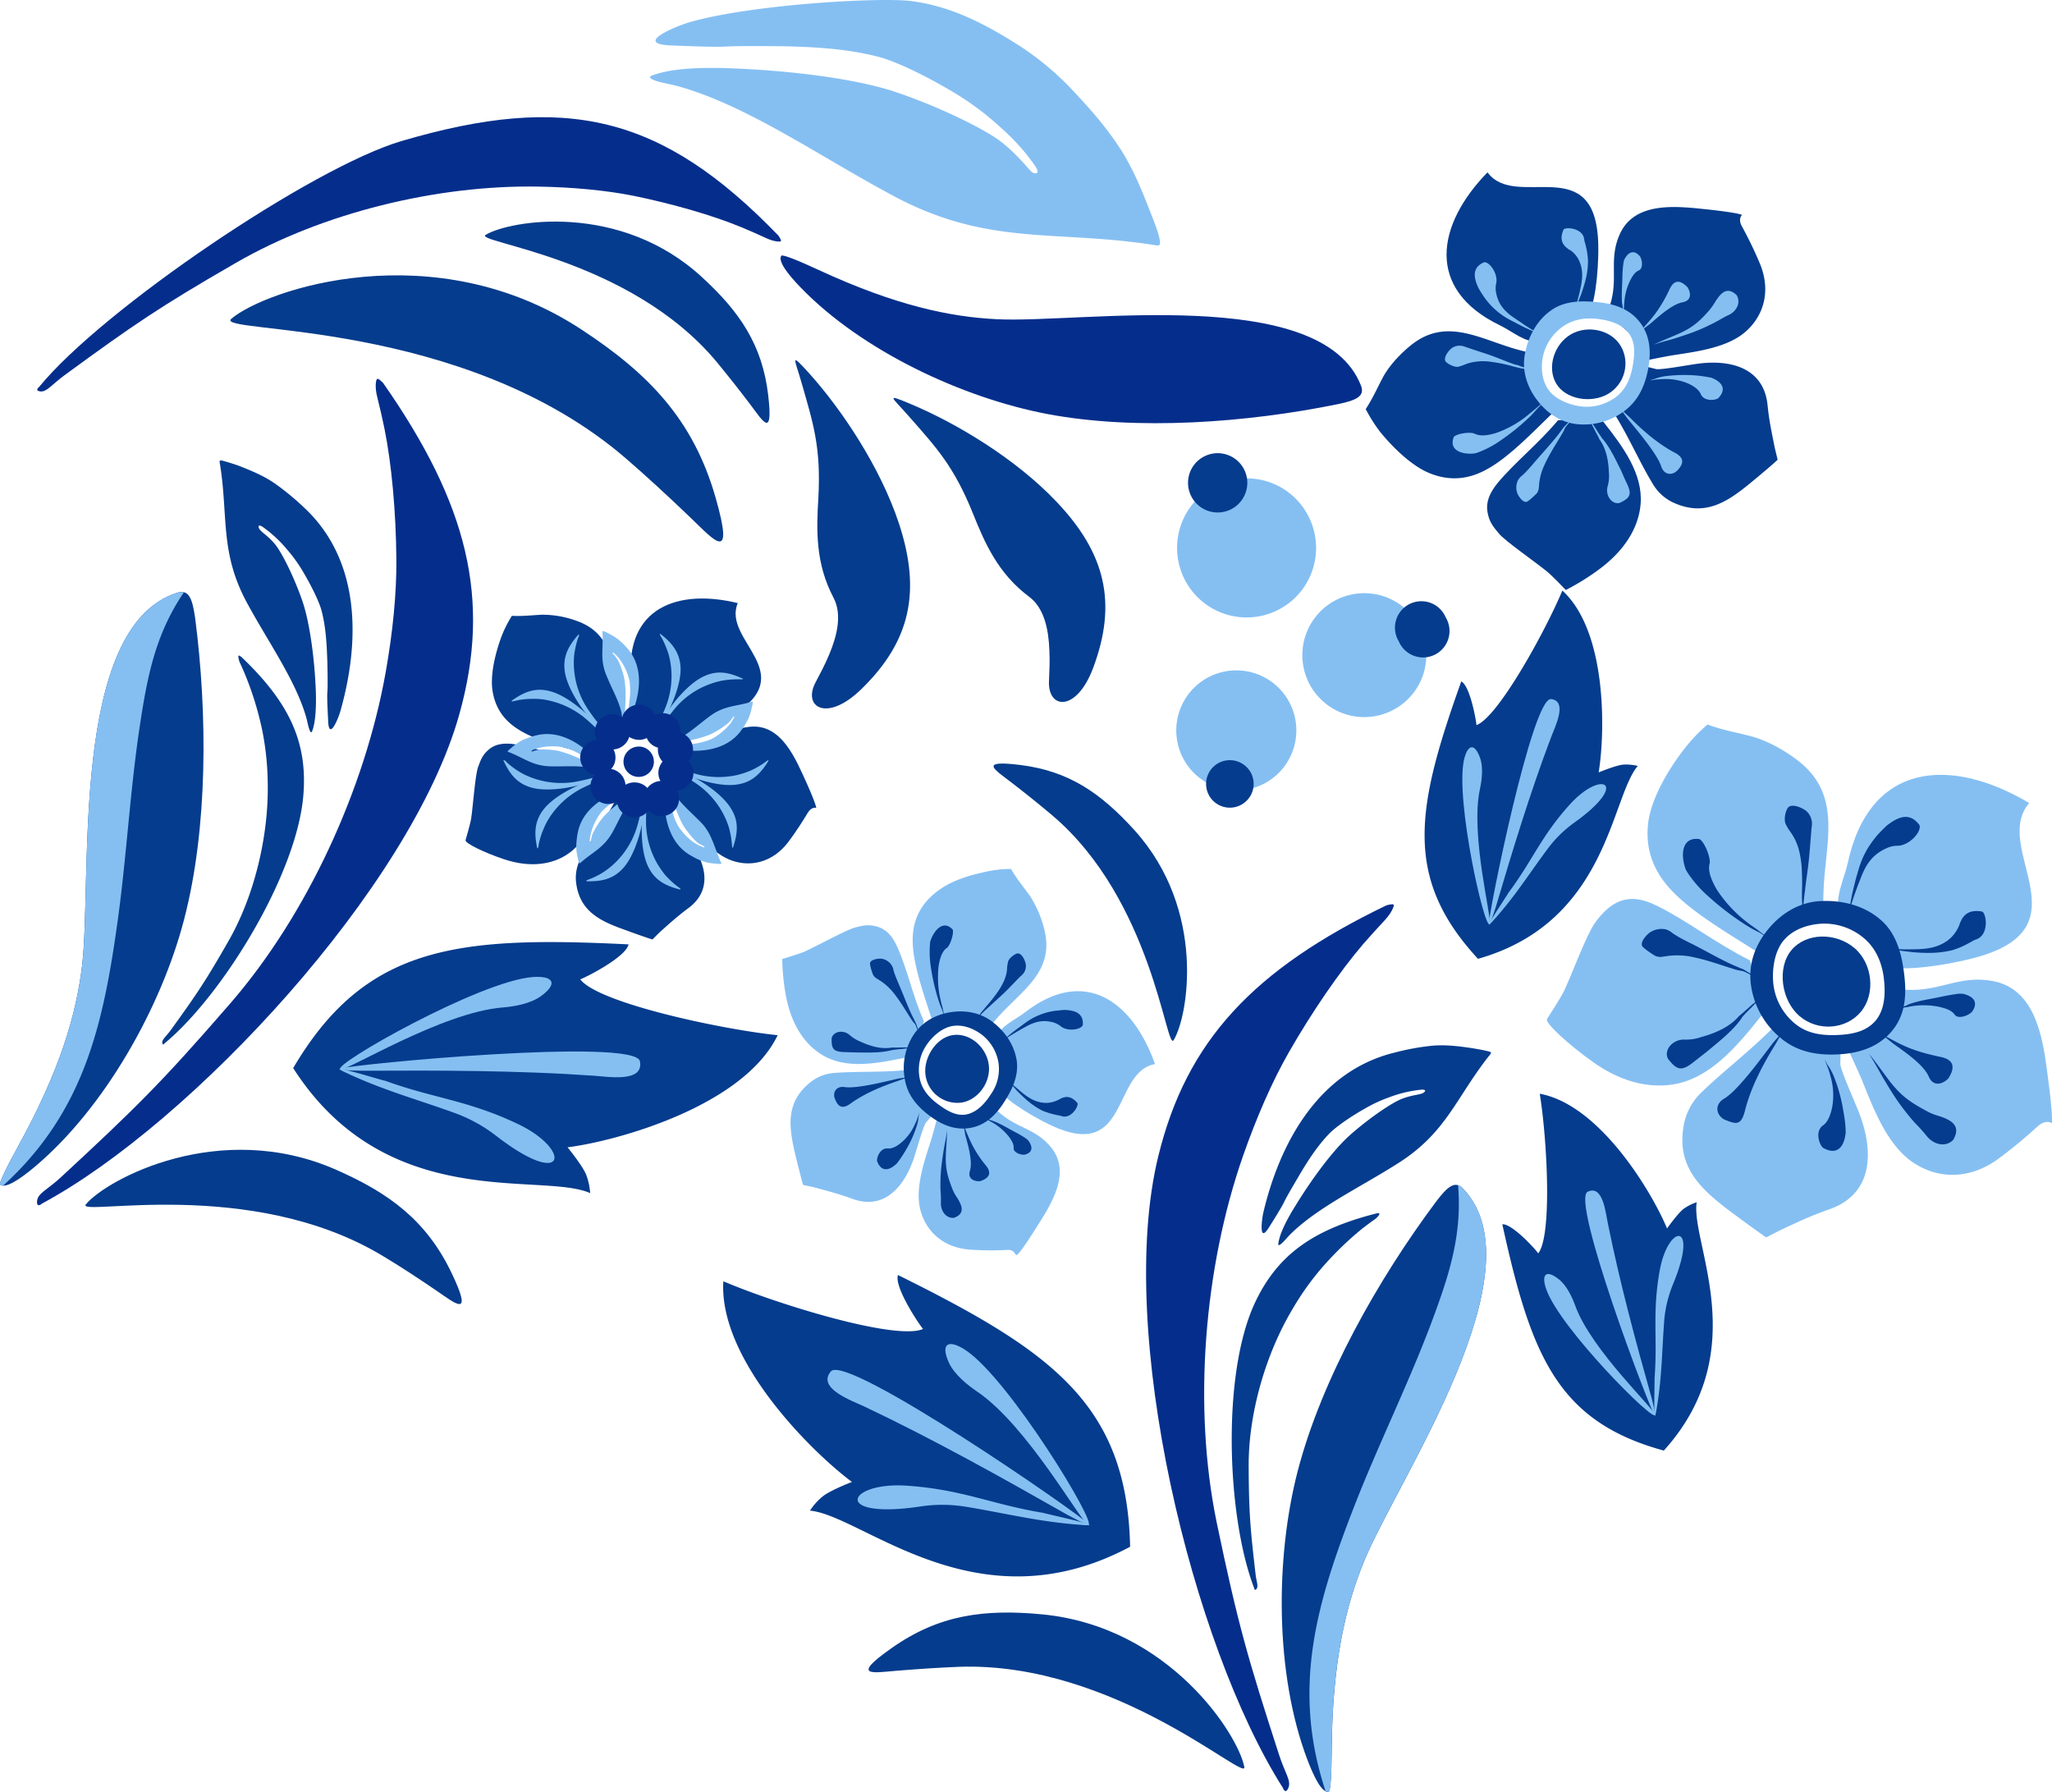 <svg xmlns="http://www.w3.org/2000/svg" width="1080" height="943" viewBox="-0.015 0.002 1080.027 943.02" style=""><g><g fill-rule="evenodd" data-name="Layer 2"><path d="M201.6 201.5c44.6 63.8 57 113.9 40.2 174.2C216.4 467 100.4 591.3 22.1 633.4c0 0-3 2.7-2.6-1.4s5.5-5.9 12.6-12.5c39-36.1 52.8-49.6 88.8-91.1 40.8-46.9 71.2-113.4 82.1-174.7 3.7-20.9 5.8-41.7 5.6-59.6-.2-24.6-2.5-50.1-6.3-68.7-1.2-5.8-2.5-11.5-3.8-16.6s-.7-9 0-9.4 3.1 2.1 3.1 2.1z" fill="#052e8c"></path><path d="M127 345.7c25 23.8 34.8 44.5 32.7 72.2-3.1 41.9-42.7 106.1-73.1 131.2 0 0-1 1.4-1.2-.3s1.8-3.1 4.4-6.6c13.8-19.1 18.6-26.2 30.7-47.4 13.6-23.9 21-55.5 20.4-83.1a151 151 0 0 0-2.7-26.4 167.6 167.6 0 0 0-8.8-29.3q-1.5-3.7-3-6.9c-.8-1.5-1.1-3.9-.9-4.1s1.5.7 1.5.7z" fill="#053c8d"></path><path d="M177.1 615.7c-61.5-27.2-121 5-131.9 18.1-5.7 6.8 86.7-15.2 156.8 27.5 8.5 5.1 17.7 11.1 27.8 18s19.4 14.8 7.9-9.3c-13.2-27.6-32.7-42-60.6-54.3z" fill="#053c8d"></path><path d="M125.1 244.9c8 3.1 13.7 5.6 19.2 9.3a137.1 137.1 0 0 1 15.6 12.8c30 27.8 29.7 70.5 19.2 107.4-.8 3-5.9 15.9-6.4 5.2-.1-2.9-.7-12.4-.4-15.5s0-13.5 0-14.9c-.3-9.4-.7-19.1-3.2-28.3-1.4-4.9-5.6-13.3-9.9-20.5a78.3 78.3 0 0 0-8.2-11.3 66.6 66.6 0 0 0-12.6-11.7c-1.6-1.1-2.8-1.2-2.1.6s4.7 3.8 8.5 8.5 10.2 17.8 14.3 29.7 6.5 31.6 7.1 47.2c.2 6 .2 15.2-1.7 20.8-.2.5-.6 2.1-1.4.4s-1.1-3.9-1.9-6.9c-5.5-19.5-20-39.7-31.3-60.6-14.1-26.2-9.8-44.7-14-72-.3-1.9-.6-2.7.2-2.8s7.2 2 9 2.6z" fill="#053c8d"></path><path d="M43.2 508.1c-3.1 25.8-11.5 55-33.8 95.4-5.7 10.4-10.2 19.3-9.3 20 2.9 2.1 10.5-3 18-9.3 37-31 66.7-84.1 78.7-130 12.7-48.4 12.4-108.9 5.9-158.9-1.5-10.8-3.5-15.1-9.3-13.4-57 17.8-44.8 150.6-50.2 196.2z" fill="#053c8d"></path><path d="M1.6 624c42.7-38.9 52.8-84.9 60.4-140 4.6-33.4 6.4-67.3 11.4-100.8 4-26.7 8.2-49.2 23.4-71.5a6.7 6.7 0 0 0-3.4.2c-57 17.8-44.8 150.6-50.2 196.2-3.1 25.8-11.5 55-33.8 95.4-5.7 10.4-10.2 19.3-9.3 20a3.3 3.3 0 0 0 1.5.5z" fill="#85bff2"></path><path d="M305.4 515.4c4-1.5 24.2-12 25.4-18.4-90.5-4.5-138.6.7-176.5 65.1 49.2 76.9 130.6 54.4 156.3 65.8a33.5 33.5 0 0 0-2.1-9.7c-2-4.9-9.8-14.4-9.8-14.4 26.2-3.3 92.6-21.7 110.6-59-30-3.1-94.6-17-103.9-29.4z" fill="#053c8d"></path><path d="M336.8 558.5c2.2 11.6-17.5 8-24.6 7.6-40.2-2.8-81.3-2.8-121.5-2.6-10.1-.2-13.3-.6-11.8-1.1 6.9-2.4 155.3-16.4 157.9-3.9z" fill="#85bff2"></path><path d="M280.3 514.2c10.5-.8 13.8 3.1 4.6 9.9-5.7 4.2-14.3 5.6-20.3 6.1-31.9 2.5-81.9 33.5-85.3 32.5-5.6-1.7 73-46.4 101-48.5z" fill="#85bff2"></path><path d="M202.8 568.8c25.6 9.3 43.1 10.1 69.5 22.6 29.1 13.7 26 35.3-11.5 6.1a80.8 80.8 0 0 0-20.5-11.4c-19.7-7.2-37.3-11.9-56.8-20.9-16.7-7.4 17.4 3.4 19.3 3.6z" fill="#85bff2"></path><g><path d="M388.3 317.4c-31.5-7.7-59.2 2.3-56.2 39.6.5 6-.9 12.7 2.5 19 8.2 2.3 19.3 6.7 23 11.7 1.5 2 16.5-4.2 27.9-11.2 36.4-22.4-5.6-39.4 2.8-59.1z" fill="#053c8d"></path><path d="M362 395.2c14.6-2.1 19.1-11.3 32.4-12.7 17-1.9 24.4 17.1 30.1 29.5 2.8 6.2 4.9 11.5 5.1 13.2 0 0-2.4-.9-4.5 2.6s-6 9.8-10.5 15.7c-7.9 10.1-19 12.9-29.1 9.5s-18.4-13.8-25.1-22c-2.2-2.8-7.8-9-7.8-9 8.5-14 4.9-16.1 9.4-26.8z" fill="#053c8d"></path><path d="M269.4 324.1c5.9.3 11-.4 16.3-.6a52.9 52.9 0 0 1 18.2 3.4c20.1 7.3 18.3 26.5 23.3 43.9.8 2.5 2.2 7.6 2.2 7.6-10.5 5.8-14.2 16.4-18.5 18.9-11.5-3.4-27-6.8-36.9-12.7-7.5-4.4-13.2-10.7-14.8-21.2-1.3-8.7 1.7-20.3 4.8-28.6a63 63 0 0 1 5.4-10.7z" fill="#053c8d"></path><path d="M308.7 400.8c-13.9-2.4-25.7-7.1-37.7-9.1-6-.9-10.4-.1-13.7 2.7s-4.2 5.2-5.7 9.3-2.6 19.9-3.6 26.9c-.4 2.8-3 11.6-3 11.6-.2 1.6 9.8 6.5 20.3 10s21 3.7 30-.7c11.9-5.8 17.8-19.4 23.1-32.9 2.6-6.4-5.4-11.4-9.7-17.8z" fill="#053c8d"></path><path d="M350.8 427.2c1.5 2.9 6.4 8.4 10.8 13.8 9.1 11.2 14.7 26.6.6 37-5.8 4.3-9.7 7.9-15 12.6l-3.8 3.8c-.7-.1-8.2-2.7-14.4-5-12.7-4.5-23.6-9.5-25.7-24.2a21.6 21.6 0 0 1 2.2-13.2c5.6-10.3 12.7-19.8 18.6-31.2l4.6 1c11 2.3 10 3.3 21 1.7z" fill="#053c8d"></path><path d="M339.5 393.6a8 8 0 1 1-10.7 4.1 8.1 8.1 0 0 1 10.7-4.1z" fill="#052e8c"></path><path d="M269.4 368.7c7.4-5.3 13.2-6.8 20.2-4.9 10.7 2.8 25.2 16.2 30.2 25.2 0 0 .4.3-.1.3s-.7-.6-1.5-1.4a104.9 104.9 0 0 0-10.7-10.3 45.3 45.3 0 0 0-20.4-9.3 33.5 33.5 0 0 0-6.9-.5 38 38 0 0 0-8 .8l-1.9.4a2.3 2.3 0 0 1-1.1.1 1.5 1.5 0 0 1 .2-.4z" fill="#85bff2"></path><path d="M304.3 334.1c-6 6.8-8.1 12.4-7 19.6 1.7 10.8 13.4 26.7 21.9 32.7 0 0 .3.3.3-.2s-.5-.7-1.3-1.6a106.5 106.5 0 0 1-9-11.7 43.6 43.6 0 0 1-7.1-21.3 39.3 39.3 0 0 1 .1-6.9 49.3 49.3 0 0 1 1.7-7.9 13.4 13.4 0 0 1 .7-1.8c.1-.4.2-1 .1-1.1z" fill="#85bff2"></path><g fill="#85bff2"><path d="M347.7 333.7c7.1 5.5 10.2 10.7 10.5 17.9.3 11-8.2 28.8-15.4 36.2 0 0-.3.4-.4 0s.4-.9 1-1.9a101.9 101.9 0 0 0 6.7-13.2 44.2 44.2 0 0 0 3-22.2 42.9 42.9 0 0 0-1.4-6.8 59 59 0 0 0-3.1-7.4l-1-1.7c-.2-.3-.4-1-.3-1s.4.1.4.1z"></path><path d="M390.8 357.1c-8.2-3.8-14.1-4.2-20.7-1-9.9 4.7-21.8 20.5-25 30.3 0 0-.2.4.2.3s.6-.7 1.2-1.7a106.1 106.1 0 0 1 8.6-12 43.1 43.1 0 0 1 18.3-12.9 40.5 40.5 0 0 1 6.7-1.9 48.1 48.1 0 0 1 8-.7h2c.4.1 1-.1 1-.2s-.3-.2-.3-.2z"></path></g><g fill="#85bff2"><path d="M404.4 400.5c-4.7 7.7-9.5 11.4-16.7 12.4-10.9 1.6-29.5-5-37.6-11.4 0 0-.4-.2 0-.3s.9.3 1.9.8a120.8 120.8 0 0 0 13.9 5.2 44.7 44.7 0 0 0 22.4.6 46.4 46.4 0 0 0 6.6-2.2 44.8 44.8 0 0 0 7-3.9l1.6-1.2c.3-.2.9-.5 1-.4z"></path><path d="M385.8 446c2.9-8.6 2.7-14.6-1.2-20.7-5.8-9.4-22.8-19.5-32.9-21.6 0 0-.4-.2-.2.3s.8.4 1.8.9a111.3 111.3 0 0 1 12.9 7.3A44.5 44.5 0 0 1 381 429a41 41 0 0 1 2.6 6.4 45 45 0 0 1 1.5 7.9c.1.7.1 1.4.2 2s.2 1 .3 1z"></path></g><g fill="#85bff2"><path d="M357.8 468.1c-8.8-2.2-13.7-5.7-16.8-12.3-4.7-9.9-3.9-29.7-.2-39.3 0 0 0-.5.3-.1s0 .9-.2 2.1a117.2 117.2 0 0 0-.9 14.7 44.5 44.5 0 0 0 6.1 21.6 56.2 56.2 0 0 0 4 5.7 48 48 0 0 0 5.8 5.5l1.6 1.2a1.6 1.6 0 0 1 .7.8c0 .1-.4.1-.4.1z"></path><path d="M308.9 463.8c9 .2 14.6-1.8 19.4-7.3 7.2-8.3 11.8-27.5 10.9-37.8 0 0 0-.5-.3-.2s-.3.9-.5 2a96.4 96.4 0 0 1-3.1 14.5 43.9 43.9 0 0 1-11.6 19.1 40.2 40.2 0 0 1-5.4 4.4 38.3 38.3 0 0 1-7.1 3.8l-1.8.7c-.4.2-1 .5-.9.6z"></path></g><g fill="#85bff2"><path d="M282.7 446.2c-1.9-8.9-.9-14.8 3.6-20.5 6.9-8.6 25-16.6 35.3-17.5 0 0 .4-.2.2.3s-.9.3-2 .7a106.1 106.1 0 0 0-13.6 5.7 44.4 44.4 0 0 0-16.7 14.9 34.1 34.1 0 0 0-3.3 6.2 39.5 39.5 0 0 0-2.5 7.6 14.8 14.8 0 0 0-.3 1.9 1.7 1.7 0 0 1-.5 1c-.1 0-.2-.3-.2-.3z"></path><path d="M265 400.3c3.8 8.3 8.1 12.4 15.1 14.3 10.7 2.8 30-1.5 38.8-6.9 0 0 .4-.1 0-.3s-.9.2-2 .5a108.3 108.3 0 0 1-14.4 3.6 44.6 44.6 0 0 1-22.3-2.1 41 41 0 0 1-6.3-2.9 45.7 45.7 0 0 1-6.5-4.7 18.5 18.5 0 0 1-1.4-1.4l-1-.5c-.1 0 0 .4 0 .4z"></path></g><path d="M319.9 333.2a29.5 29.5 0 0 1 5.7 3.5 36.2 36.2 0 0 1 4.5 4.4c8.5 9.6 7.1 22.9 2.7 34-.3 1-2.3 4.8-2.1 1.5 0-.9.2-3.9.3-4.9s.4-4.2.5-4.6a37.9 37.9 0 0 0-.2-8.9 31.9 31.9 0 0 0-4.6-10.5 22.9 22.9 0 0 0-3.6-4c-.5-.4-.8-.4-.7.1a25.7 25.7 0 0 1 2.4 3c1.2 1.7 2.7 5.8 3.6 9.6s1 10.1.7 14.9c-.1 1.9-.3 4.8-1.1 6.4s-.3.7-.5.1a9.6 9.6 0 0 1-.3-2.2c-1.2-6.2-5.1-12.9-7.9-19.8-3.7-8.6-1.7-14.2-2.2-22.8 0-.6-.1-.9.1-.9a9 9 0 0 1 2.7 1.1z" fill="#85bff2"></path><path d="M395.7 372.2a28.5 28.5 0 0 1-2 6.4 46.5 46.5 0 0 1-3.3 5.4c-7.3 10.5-20.6 12.2-32.4 10.6-1-.2-5.2-1.2-1.9-1.8l4.8-.8 4.6-.6a37.8 37.8 0 0 0 8.6-2.3 25.8 25.8 0 0 0 5.9-3.9 31.3 31.3 0 0 0 3.2-3 18.1 18.1 0 0 0 3-4.4c.3-.6.3-1-.2-.6s-1 1.6-2.3 2.9-5.1 4-8.6 5.8-9.5 3.3-14.3 4.2a20.3 20.3 0 0 1-6.5.3c-.2 0-.7 0-.2-.4a10.3 10.3 0 0 1 2-.8c5.9-2.6 11.5-7.9 17.5-12.3 7.5-5.6 13.4-5 21.7-7.5.5-.2.8-.3.9-.1a9.3 9.3 0 0 1-.5 2.9z" fill="#85bff2"></path><path d="M376.7 454.5a24.3 24.3 0 0 1-6.6-1.2 27.1 27.1 0 0 1-5.7-2.6c-11.4-5.9-14.8-18.8-14.7-30.8 0-1 .5-5.3 1.5-2.1.3.9 1.2 3.7 1.4 4.7s1.1 4 1.3 4.5a30.7 30.7 0 0 0 3.3 8.2 28.8 28.8 0 0 0 4.6 5.4 38.4 38.4 0 0 0 3.4 2.8 23.9 23.9 0 0 0 4.8 2.4c.6.3.9.2.6-.3s-1.8-.8-3.3-1.9-4.5-4.5-6.8-7.8-4.5-9-6-13.6a24.1 24.1 0 0 1-1.2-6.4c0-.2 0-.7.4-.3a16.3 16.3 0 0 1 1.1 2c3.3 5.4 9.3 10.3 14.5 15.7s6.6 12.6 10.1 20.5c.3.6.4.8.2.9a9.5 9.5 0 0 1-2.9-.1z" fill="#85bff2"></path><path d="M304.1 451.5a23.6 23.6 0 0 1-.8-6.6 42.9 42.9 0 0 1 .7-6.3c2.3-12.6 13.6-19.7 25.1-23.1 1-.3 5.2-1.2 2.5.8l-4.1 2.7-3.9 2.5a36.8 36.8 0 0 0-6.9 5.6 28.5 28.5 0 0 0-3.7 6 21.5 21.5 0 0 0-1.6 4.1 19.8 19.8 0 0 0-1 5.3c0 .6.2 1 .5.5a28.3 28.3 0 0 1 .8-3.7 40.1 40.1 0 0 1 5.4-8.8c2.5-3.1 7.3-7 11.3-9.8 1.5-1 3.9-2.6 5.7-3 .2-.1.7-.2.4.3a10.2 10.2 0 0 1-1.5 1.6c-4.2 4.8-7.1 12-10.7 18.5-4.6 8.1-10.1 10.1-16.6 15.8-.5.4-.6.6-.8.4a8.3 8.3 0 0 1-.8-2.8z" fill="#85bff2"></path><path d="M269.3 393.4a30.5 30.5 0 0 1 5.5-3.8 43.6 43.6 0 0 1 6-2.2c12.2-3.8 23.7 2.9 32.1 11.5.7.7 3.4 4 .4 2.5l-4.3-2.3-4-2.3a34.9 34.9 0 0 0-8.2-3.5 29.5 29.5 0 0 0-7.1-.5 27.4 27.4 0 0 0-4.3.4 22.4 22.4 0 0 0-5.2 1.6c-.5.3-.7.6-.1.7a24.7 24.7 0 0 1 3.6-1 40 40 0 0 1 10.3.7 61.6 61.6 0 0 1 13.9 5.5 21.2 21.2 0 0 1 5.4 3.6c.1.2.5.5-.1.5l-2.2-.6c-6.1-1.5-13.9-.7-21.3-.9-9.3-.2-13.7-4.3-21.7-7.4-.6-.2-.8-.2-.8-.5s1.7-1.6 2.1-2z" fill="#85bff2"></path><path d="M352.5 376.1a9.4 9.4 0 0 1 5.6 9.4l1 .4a9.3 9.3 0 0 1 4.9 12.2 11.4 11.4 0 0 1-1.5 2.3 9.3 9.3 0 0 1-6.1 15.6 9.5 9.5 0 0 1 .3 7.9 9.4 9.4 0 0 1-12.2 4.9 10.2 10.2 0 0 1-3.2-2.2 9.3 9.3 0 0 1-16.6-4.8 8.7 8.7 0 0 1-8.3.5 9.2 9.2 0 0 1-4.9-12.1 9.7 9.7 0 0 1 1.5-2.4l-2-.7a9.2 9.2 0 0 1-4.9-12.1 9.4 9.4 0 0 1 8-5.6 9.1 9.1 0 0 1-.3-7.9 9.3 9.3 0 0 1 12.2-4.9l1.5.8.3-1a9.3 9.3 0 0 1 12.2-4.8 8.8 8.8 0 0 1 4.8 4.7 9 9 0 0 1 7.7-.2zm-6.2 17.4l-1.1-.4a8.8 8.8 0 0 1-4.8-4.7 9 9 0 0 1-7.7.2 5.3 5.3 0 0 1-1.5-.8l-.4 1a9.3 9.3 0 0 1-7.9 5.6 9.4 9.4 0 0 1 .3 7.9 7.8 7.8 0 0 1-1.6 2.4 8.3 8.3 0 0 1 2.1.6 9.3 9.3 0 0 1 5.5 7.7 9.5 9.5 0 0 1 8.4-.5 8.7 8.7 0 0 1 3.1 2.2 9.6 9.6 0 0 1 6.9-3.7 8.8 8.8 0 0 1-.3-7.9 10 10 0 0 1 1.4-2.3 9.3 9.3 0 0 1-2.4-7.3z" fill="#052e8c"></path></g><g><path d="M678.9 259.7a36.6 36.6 0 1 0 5.8 51.5 36.7 36.7 0 0 0-5.8-51.5z" fill="#85bff2"></path><path d="M650.6 241.9a15.6 15.6 0 1 0 2.5 21.9 15.6 15.6 0 0 0-2.5-21.9z" fill="#053c8d"></path><path d="M670.4 359.7a31.6 31.6 0 1 0 5 44.4 31.6 31.6 0 0 0-5-44.4z" fill="#85bff2"></path><path d="M655.1 402.8a12.5 12.5 0 1 0 2 17.5 12.4 12.4 0 0 0-2-17.5z" fill="#053c8d"></path><path d="M747.1 330a32.6 32.6 0 1 0-14.2 43.8 32.5 32.5 0 0 0 14.2-43.8z" fill="#85bff2"></path><path d="M760.9 324.9a13.9 13.9 0 1 0-24.7 12.6 13.9 13.9 0 1 0 24.7-12.6z" fill="#053c8d"></path><path d="M409.7 124c-61.6-63.8-112.1-75.1-198.3-49.8C164.6 87.9 54 162.7 20.6 203.6c0 0-2.7 2.1.7 2.4s5.9-3.6 12.6-8.5c36.4-26.6 49.9-35.9 90.3-59.2 45.7-26.4 106-41 158.9-40.1 18 .3 35.7 1.9 50.6 4.9 20.4 4.2 41.3 10.2 56.3 16.4 4.6 1.9 9.1 3.9 13.2 5.8s7.4 2.1 7.8 1.6-1.3-2.9-1.3-2.9z" fill="#052e8c"></path><path d="M369.6 146c-43.1-39.9-101.3-30.1-114-22.4-6.6 4 75.9 11.9 121.7 67 5.5 6.7 11.5 14.2 17.9 22.7s11.8 17.7 9.1-5.4c-3.1-26.5-15.1-43.9-34.7-61.9z" fill="#053c8d"></path><path d="M306.3 173.6c-78-51.4-166.7-21.1-184.6-5.8-9.3 8.1 122-.8 208.1 73.8 10.4 9 21.6 19.3 33.8 31s23.2 24.8 13-10.8c-11.7-40.8-35-65-70.3-88.2z" fill="#053c8d"></path><path d="M524.8 168c-25-1.2-53.6-7.3-93.9-25.9-10.3-4.8-19.1-8.4-19.7-7.5-1.9 2.8 3.5 9.8 10.1 16.6 32.2 33.4 85.2 58.2 130 66.7 47.3 8.9 105.3 4.5 152.8-5.2 10.3-2.1 14.3-4.4 12.2-9.8-20.9-53.4-147.4-32.7-191.5-34.9z" fill="#052e8c"></path><path d="M425.9 196.5c17.1 19 37.4 49.3 47.2 78.9 11.7 35.5 6.4 61.9-19.9 87.4-18 17.5-31 9.4-23.9-3.8 2.2-4.2 4.9-9.2 7.1-14.5 4.2-10 6.9-21.2 2.3-29.9-9.6-18.2-9-35.9-8-52.3 1.5-26.9-2.7-39.5-8.9-61.1-3.5-12.3-6.4-16.3 4.1-4.7z" fill="#053c8d"></path><path d="M479.7 212.8c23.6 9.9 54.9 28.6 76.3 51.2 25.8 27.1 32.2 53.3 19.3 87.6-8.8 23.4-24 21.7-23.2 6.7.2-4.7.5-10.3.2-16.1-.4-10.9-2.7-22.2-10.6-28.1-16.5-12.3-23.5-28.6-29.6-43.8-10.1-25-19.2-34.7-34.1-51.6-8.4-9.6-12.7-12 1.7-5.9z" fill="#053c8d"></path><path d="M605.4 111.5c-5.8-15-10.5-25.6-17.5-35.8s-13.4-17.6-24.2-29.1a153.2 153.2 0 0 0-31.6-25.3C511.7 8.7 496.1 2.8 479.9.6s-84.8 1.7-117.3 11.2c-5.7 1.6-29.8 11.2-9.7 12.1 5.4.2 23.3 1 29.1.6s25.2-.2 27.8-.2c17.5.3 35.8 1.2 52.9 5.7 9.4 2.5 25.1 10.2 38.5 18.2a144.9 144.9 0 0 1 21.4 15.3c8.8 7.6 15.2 13.9 21.9 23.4 2.2 3 2.3 5.3-1.1 3.9-1-.4-7.2-8.8-16-15.8s-33.3-18.9-55.8-26.5-59.1-11.6-88.2-12.6c-11.3-.4-28.5-.3-38.9 3.4-1.1.3-4.1 1.1-.9 2.6s7.3 1.9 13 3.4c36.6 10.1 74.5 36.9 113.8 57.9 49.2 26.2 83.6 17.8 134.8 25.4 3.5.5 5.1 1.1 5.3-.3.5-3.2-3.8-13.4-5.1-16.8z" fill="#85bff2"></path></g><g><path d="M607.9 560c-11.6-32.8-36.9-51.8-68.6-27.1-5.1 3.9-11.9 6.5-15.6 13.3 2.8 8.7 5.3 21.3 3.1 27.5-.9 2.6 13.4 12.4 26.3 18.5 41.5 19.5 32.1-28.2 54.8-32.2z" fill="#85bff2"></path><path d="M522.6 582.1c10.4 11.9 21.3 10.5 30.5 21.6 11.6 14.1-1.1 31.9-8.9 44.3-3.9 6.1-7.4 11.2-8.8 12.3s-.7-2.7-5.1-2.5a154.8 154.8 0 0 1-20.2-.2c-13.7-1.1-22.6-9.5-25.6-20.5s1.5-24.6 5-35.4c1.2-3.7 3.5-12.3 3.5-12.3 17.5-.6 17.3-5.1 29.6-7.3z" fill="#85bff2"></path><path d="M532.1 457.3c3.1 5.4 6.7 9.6 10 14.2a58.9 58.9 0 0 1 7.7 18.3c5.2 22.4-13.1 32-25.7 46.8l-5.6 6.4c-11.3-6.1-23.1-3.1-27.8-5.6-3.8-12.2-9.7-28.1-10.3-40.5-.4-9.3 1.9-18.1 10.3-25.7s19.3-10.5 28.5-12.5a62.6 62.6 0 0 1 12.9-1.4z" fill="#85bff2"></path><path d="M486.3 537.6c-6.1-14-8.7-27.3-14-39.2-2.7-6-6-9.4-10.5-10.7s-7.1-.8-11.7.4-19.3 9.3-26.2 12.5c-2.8 1.3-12.2 4.1-12.2 4.1s0 12.6 3 24.1 9 21 18.2 26.5c12.3 7.3 27.8 4.6 43.1 1.4 7.2-1.5 7-11.5 10.3-19.1z" fill="#85bff2"></path><path d="M487.3 590.8c-1.7 3.1-3.8 10.7-6 17.8-4.7 14.7-15.2 28.9-33 22.2-7.1-2.6-12.7-4-20-6l-5.6-1.2c-.3-.6-2.4-8.9-4.1-15.8-3.3-14.1-5.3-26.8 6.8-37.3a23.1 23.1 0 0 1 13.1-5.8c12.5-1 25.2-.2 38.9-1.6l1.8 4.7c4.4 11.2 2.8 10.9 10.8 19.9z" fill="#85bff2"></path><path d="M520.3 559.7c1.6 9.2-5.1 18.9-13.9 20.5a16.9 16.9 0 0 1-19.2-13.8c-1.6-9.2 5.2-20.1 14-21.6s17.5 5.7 19.1 14.9z" fill="#053c8d"></path><path d="M535 557.5c1.5 8.5-2.5 16.3-6.7 22.8s-9.6 11.9-17.7 13.3-15.3-1.8-21.6-6.6-11.4-10.6-12.8-19.1a32.1 32.1 0 0 1 4.5-23.1c4.3-6.6 11-10.6 19-12s16 0 22.3 4.7 11.5 11.6 13 20zm-13.5 18.4a22.9 22.9 0 0 0 4-16.7 23.4 23.4 0 0 0-8.8-14.7c-4.4-3.3-10-5.5-15.6-4.5s-10.9 5.9-13.8 10.5a23 23 0 0 0-3.3 16.8c1.1 6.1 5.2 10.5 9.7 13.8s9.4 6.4 14.9 5.4 10-6 12.9-10.6z" fill="#053c8d"></path><path d="M534.7 543.3c1.7-1.1 3.6-2.1 5.4-3.1 4.8-2.6 9-3.6 14.4-2.1a11.3 11.3 0 0 1 3.9 2.1c3.5 2.7 10.4 1.8 11.5-.7.5-6.5-4.4-7.9-10-8l-4.9.5a34.6 34.6 0 0 0-15.9 6.7l-4.9 3.6c-2.5 1.9-4.8 3.9-7.1 6a62.2 62.2 0 0 1 7.6-5z" fill="#053c8d"></path><path d="M536.5 575.3c4 3.9 7.1 6.6 12.1 9.2a43.6 43.6 0 0 0 9.2 2.6l.7.2c5.3 2 9.6-5.6 8.5-6.9-3-3.4-6-4.1-10-1.5h-.2a13.7 13.7 0 0 1-6.9 1.5c-5.1-.3-8.7-2.7-12.6-5.9l-2.8-2.4-1.9-1.6a4.6 4.6 0 0 0-2-.9 5.7 5.7 0 0 1 1.8 1.2l1.6 1.8a30.7 30.7 0 0 0 2.5 2.7z" fill="#053c8d"></path><path d="M519.3 531l8.2-7.5c3.4-3.2 6.3-6.4 9.5-9.6l.9-.8a6.4 6.4 0 0 0 2-5.5c-.3-2.3-2.5-6.7-4.9-5.7s-4.4 3.2-4.5 4.5a22.3 22.3 0 0 0-.5 3.6v.4c-.5 4.3-2.3 7.7-4.6 11.2a91.6 91.6 0 0 1-6.8 8.6l-.7.9a23.3 23.3 0 0 0-2.7 3.5c-.3.4-.4.8-.7 1.2s-.2.6-.1.8.2-.4.3-.7l.8-1.1c.8-1 2.1-2.2 3-3.1z" fill="#053c8d"></path><path d="M495.1 526.5a52.5 52.5 0 0 1-1.1-18.1c.5-3 1.4-7.2 4-9.3l.6-.4c1.8-1.9 3.5-7.7 2.8-9.5-4.9-5.3-9.7.3-11.6 5.7a4.9 4.9 0 0 0-.3 1.4 52.7 52.7 0 0 0 .3 11.9 114.2 114.2 0 0 0 4.2 18.4c.5 1.6 1.1 3 1.7 4.5a43.1 43.1 0 0 1 1.5 4.3c-.2-1.4-.7-3-1-4.5s-.8-2.9-1.1-4.4z" fill="#053c8d"></path><path d="M481.1 536.5c-2.7-5-5.1-11.7-7.4-17-1.1-2.7-3-6.8-3.6-9.6a6.1 6.1 0 0 0-1.1-2.3 7.7 7.7 0 0 0-5.3-3.1c-1.8-.1-6.1.6-5.8 2.8s.9 3.7 1.5 5.5a5.5 5.5 0 0 0 1.9 2.1l1.8 1.1a30.2 30.2 0 0 1 6.6 5.8c4.2 5.1 6.7 9.7 10.3 15.2a11.9 11.9 0 0 0 1.5 1.8c.8 1.3 1.5 3.9 2.4 5.2-.2-.8-1.5-4.8-1.9-5.6z" fill="#053c8d"></path><path d="M469.8 551.3h-.5c-5.5 1-11.4-.8-16.4-3.1a20 20 0 0 1-5.6-3.4c-3.6-3.2-8.8-1.9-9.6 1.6-.1 5.8.9 7.2 7.3 7.3l6.3.2c6.1 0 12.4.3 18.3-1.3h.2c2.9-.5 6.3-.5 9-1.2-2.2-.4-6.4 0-9-.1z" fill="#053c8d"></path><path d="M472 567.8c-6.8 1.6-21.2 5.2-27.4 4.3-4.4-.7-6.5 2.7-5.2 6.1s3.3 6.2 8.2 2.6c7.2-5.2 16.2-9 24.6-11.8l5.4-2a50.3 50.3 0 0 0-5.6.8z" fill="#053c8d"></path><path d="M481.5 591.7a25.8 25.8 0 0 1-6.9 9.4c-2 1.7-4.7 3.6-7.5 3.3h-.1c-3.6-.2-5.6 4.4-5.4 6.6 2.1 5.8 6.3 5.3 10.4 1.3l.2-.2a73.6 73.6 0 0 0 5.4-8.3 59.7 59.7 0 0 0 5-11.6 20.2 20.2 0 0 0 .9-4.9c.1 0 .2-1 .3-1.2v-.3h-.1v.3a6.6 6.6 0 0 1-.4 1.1 24.5 24.5 0 0 1-1.8 4.5z" fill="#053c8d"></path><path d="M496.9 603.9c-1.4 8.7-2.1 13.4-1.9 22.5a53 53 0 0 1 .2 6.9c0 4.3 2.9 8 6.9 7.6 6.1-2.2 4.2-6.6 1.5-10.8a21.9 21.9 0 0 1-2.5-4.8c-3.2-8.1-3.7-12.4-3.1-21.1.2-3.2.4-6.4.5-9.6-.4 3.1-1 6.2-1.6 9.3z" fill="#053c8d"></path><path d="M508.1 597.6c1.4 5 3.9 13.7 2.4 18.5s3.1 5.8 5.4 5.5c4.3-1.4 6.4-3.9 3.1-8.1a60.6 60.6 0 0 1-9.7-16.2c-.7-1.5-1.3-3.1-1.9-4.7a.1.1 0 0 1-.1-.1c0-.1-.1-.5-.1-.6v.6c0 .2.8 4.6.9 5.1z" fill="#053c8d"></path><path d="M522.6 590.9a30.5 30.5 0 0 1 8.7 7.7c1 1.5 2.3 3.4 2.2 5.3a5.3 5.3 0 0 0 .1 1.2c.9 1.8 3.7 2.7 5.6 2.6 4.5-1.1 4.5-4.2 1.9-7.6a9.8 9.8 0 0 0-1.5-1.2 49.4 49.4 0 0 0-5.5-3.2c-3.6-1.9-7.1-4.1-11-5.6l-1.5-.5a29.9 29.9 0 0 1-3.8-1.5l3.5 2.1z" fill="#053c8d"></path></g><g><path d="M1068 422.6c-40.9-24.3-83.9-22-95.5 31.6-1.9 8.6-6.8 17.2-4.7 27.5 10.5 6.7 24.1 17.7 27.2 26.2 1.3 3.5 24.9 1.2 43.8-3.7 60.6-15.8 8.9-57.6 29.2-81.6z" fill="#85bff2"></path><path d="M998 520.3c21.3 3.4 31.5-7.6 50.8-4 24.5 4.5 26.9 34.4 29.5 54.1 1.3 9.9 2 18.2 1.6 20.7 0 0-3.1-2.3-7.6 1.8a244.9 244.9 0 0 1-21.3 17.5c-15.4 10.8-32 9.9-44.8.9s-19.9-27.1-25.7-41.6c-1.9-4.8-7.1-15.9-7.1-15.9 17.8-15.9 13.7-20.5 24.6-33.5z" fill="#85bff2"></path><path d="M898.7 381.3c8.1 3 15.5 4.2 23 6.2s16.1 6.4 24.1 12.4c25 18.9 14.3 44.9 13.9 71.4-.1 3.9-.2 11.6-.2 11.6-17.2 3.6-26.9 16.9-34 18.5-14.7-9.5-34.8-20.9-46.3-33.4-8.5-9.3-13.7-20.7-11.6-35.9 1.9-12.8 11-27.9 18.9-38a87.4 87.4 0 0 1 12.2-12.8z" fill="#85bff2"></path><path d="M921 505.4c-18.5-9.3-33-20.9-48.9-28.7-8-4-14.5-4.6-20.3-2.1-4.3 1.9-8.1 5.4-12 10.6-4.9 6.7-12.1 26.7-16.5 36.1-1.8 3.8-9.1 15-9.1 15-1 2.1 11 13.2 24.2 22.6s27.8 14.1 42.2 11.8c19.2-3.1 33.2-19.5 46.4-36.1 6.3-8-2.7-18.3-6-29.2z" fill="#85bff2"></path><path d="M968.6 560.3c1 4.7 5.5 14.6 9.3 23.9 8 19.6 9.3 43.6-15 52.2-9.8 3.4-16.9 6.8-26.3 11.2l-7 3.6c-.8-.4-10.2-7.2-18-13-15.8-11.8-29-23.4-25.6-44.9a31.7 31.7 0 0 1 8.7-17.6c12.2-12 26.2-22.3 39.3-35.7l6.1 3.3c14.3 7.9 12.5 9 28.6 11.4z" fill="#85bff2"></path><path d="M976 498.9c9.7 8.2 11.2 24.3 3.4 33.6s-22.5 10.5-32.2 2.3-12.1-25.5-4.3-34.8 23.4-9.3 33.1-1.1z" fill="#053c8d"></path><path d="M989.5 483.8c9 7.5 11.6 19.2 12.8 29.7s.5 20.9-6.8 29.4-17.6 11.5-28.3 12-21.3-1.2-30.2-8.8a43.9 43.9 0 0 1-15.5-28.2c-1.3-10.7 2.2-20.6 9.4-29.2s16.7-14 27.4-14.5 22.3 2 31.2 9.6zm2 31c-.9-7.6-3.9-15.5-10.4-21a32.3 32.3 0 0 0-22.2-7.7c-7.5.4-15.3 3-20.2 8.9s-6.2 15.8-5.3 23.2a31.6 31.6 0 0 0 11.2 20.4c6.5 5.5 14.6 6.4 22.3 6.1s15.3-1.7 20.3-7.6 5.2-14.9 4.3-22.3z" fill="#053c8d"></path><path d="M976.7 469.1c.9-2.6 2-5.3 3-7.9 2.8-7 6.3-11.7 13.2-14.8a13.8 13.8 0 0 1 6-1.3c6-.2 12.4-7.1 11.4-10.8-5.2-7.2-11.5-4.4-17.5.4-1.6 1.6-3.2 3.1-4.7 4.8-5.7 6.8-8.4 12.3-10.7 20.9-.2.3-1.9 7.1-2.1 8.1-1 4.1-1.6 8.2-2.2 12.4a100.1 100.1 0 0 1 3.6-11.8z" fill="#053c8d"></path><path d="M1006.6 501.1c7.6.6 13.3.7 20.8-1 4.9-1.5 7.5-3 11.8-5.4l.9-.3c7.3-2.6 5.2-14.4 3-14.7-6.2-1-9.9 1-11.9 7.2 0 .1-.1.1-.1.2a18.5 18.5 0 0 1-5.8 7.7c-5.7 4.2-11.6 4.7-18.4 4.8h-5.1c-1.1 0-2.2-.1-3.4 0a5.5 5.5 0 0 0-2.8.7 6.7 6.7 0 0 1 2.8-.3l3.3.5z" fill="#053c8d"></path><path d="M949.9 469.7c.5-5 1.3-10 1.9-15s1.1-12.2 1.6-18.4c.1-.5.1-1.1.2-1.6a9 9 0 0 0-2.6-7.6c-2.3-2.1-8.5-4.7-10.2-1.7s-1.8 7.2-.7 8.8a25.7 25.7 0 0 0 2.6 4.1l.3.5c3.3 4.9 4.4 10 5.1 15.7a123.5 123.5 0 0 1 .3 14.9v1.6a40.2 40.2 0 0 0 .3 6 10.6 10.6 0 0 0 .4 1.9 3.1 3.1 0 0 0 .5 1 5.4 5.4 0 0 1-.3-1 13.4 13.4 0 0 1-.1-2c0-1.7.3-4 .5-5.8s.1-1 .2-1.4z" fill="#053c8d"></path><path d="M920.5 486.1a70.2 70.2 0 0 1-16.9-17.9c-2.1-3.7-4.8-8.9-3.9-13.3 0-.1.2-.8.2-.9.2-3.6-3-11.1-5.4-12.4-9.7-1.4-10 8.8-7.2 16.1 0 .1.9 1.5 1 1.7a62.5 62.5 0 0 0 10.7 12.2 147.8 147.8 0 0 0 20.5 15.6 53.9 53.9 0 0 0 5.8 3.2c1.4.6 3.7 2.4 5.3 3.3-1.5-1.4-3.4-2.6-5-3.9s-3.4-2.4-5.1-3.7z" fill="#053c8d"></path><path d="M914.6 508.9c-7.2-2.9-15.6-7.8-22.6-11.4-3.5-1.8-9.1-4.4-12.2-6.8a9.2 9.2 0 0 0-3.1-1.6 11.1 11.1 0 0 0-8.3 1.6c-2 1.4-5.9 5.8-3.6 7.8s4.2 3.2 6.3 4.5a6.5 6.5 0 0 0 3.9.5l2.8-.4a39.5 39.5 0 0 1 11.9.3c9 1.8 15.7 4.4 24.2 7a28.4 28.4 0 0 0 3.1.6c2.1.5 5.1 2.7 7.1 3.3-.9-.7-5.8-3.8-6.8-4.3a21.8 21.8 0 0 1-2.7-1.1z" fill="#053c8d"></path><path d="M915.8 534.3l-.5.4c-5 5.9-12.7 9.1-20 11.1a23.8 23.8 0 0 1-8.8 1.3c-6.5-.1-10.9 5.8-8.6 10.1 4.8 6.2 7.3 6.8 14 1.3l6.8-5.3c6.3-5.3 13.2-10.6 18-17.4 0-.1.1-.2.1-.3 2.5-3.1 6.1-6 8.4-9.1-2.6 1.7-6.7 5.7-9.4 7.9z" fill="#053c8d"></path><path d="M932.5 549.7c-5.8 7.6-17.6 23.9-24.9 28.4-5.4 3.1-4.4 8.6-.2 11 6.3 2.6 8.9 3.5 11-4.5 2.9-11.7 9-23.6 15.3-33.8 1.4-2.3 2.7-4.6 4-6.9a58 58 0 0 0-5.2 5.8z" fill="#053c8d"></path><path d="M963.4 566.3a35.7 35.7 0 0 1 1 15.9c-.7 3.5-1.9 7.9-4.9 10.1h-.1c-4 3-2.2 9.5 0 11.7 7.2 4.2 11.2 0 12-7.8.1 0 0-.3 0-.4 0-4.8-.8-8.7-1.6-13.4A85.6 85.6 0 0 0 965 566a32.1 32.1 0 0 0-3.4-6 9.1 9.1 0 0 0-.7-1.4l-.3-.5c-.1-.1-.2-.1-.1 0l.2.4a16.6 16.6 0 0 1 .6 1.6 39.8 39.8 0 0 1 2.1 6.2z" fill="#053c8d"></path><path d="M990.2 565.7c6.1 10.3 9.5 15.9 17.6 25.2a82.9 82.9 0 0 1 6.3 7c3.7 4.6 10 6 13.9 2 4.5-7.7-1.3-10.6-7.9-12.7a29 29 0 0 1-6.8-2.9c-10.5-5.6-14.8-9.7-21.7-19.3-2.6-3.5-5.2-7.1-7.9-10.5 2.3 3.7 4.4 7.4 6.5 11.2z" fill="#053c8d"></path><path d="M996.4 549.2c5.7 4.1 16 11 18.7 17.3s8.2 3.4 10.4 1c3.3-5.2 3.4-9.6-3.8-11.2-9-1.9-16.2-3.9-24.3-8.3l-6.2-3.3c0-.1-.1-.1-.1-.2a1.2 1.2 0 0 1-.7-.5l.6.7h.1c0 .3 4.8 4.1 5.3 4.5z" fill="#053c8d"></path><path d="M1005.8 529.6a40.1 40.1 0 0 1 15.8.5c2.3.6 5.3 1.5 6.9 3.5a4.6 4.6 0 0 0 1.2 1.2c2.4 1.1 6.2-.4 8.1-2.2 3.7-5 1-8.3-4.7-9.6a20.8 20.8 0 0 0-2.5 0c-2.8.4-5.9.9-8.6 1.5-5.5 1.2-11.1 1.9-16.4 3.7a13.3 13.3 0 0 0-2.1.9c-1.5.7-3.6 1.1-5.3 1.7l5.6-.8z" fill="#053c8d"></path></g><path d="M596.9 436.7c38.3 42.2 28.4 98.5 20.8 110.7-3.9 6.4-11-73.6-64-118.4-6.5-5.5-13.7-11.3-21.9-17.6s-17.1-11.6 5.3-8.8c25.7 3.2 42.4 15 59.8 34.1z" fill="#053c8d"></path><g><path d="M782.9 90.7c-26.7 27.4-33 61.5 6.7 80.6 6.4 3.1 12.2 8.6 20.7 8.9 7.2-7 18.3-15.6 25.6-16.4 2.9-.4 5.6-19.2 5.3-34.9-1-50.4-43.3-17.8-58.3-38.2z" fill="#053c8d"></path><path d="M846.2 163.8c6.6-16.1-.1-26.1 6.3-40.5 8.2-18.3 32-14.5 47.9-12.9 8 .9 14.6 1.9 16.5 2.7 0 0-2.4 2 0 6.2a206.1 206.1 0 0 1 9.6 20c5.6 14.1 1.7 26.9-7.7 35.2s-24.9 10.4-37.3 12.3c-4.1.6-13.8 2.6-13.8 2.6-9.1-17-13.4-14.6-21.5-25.6z" fill="#053c8d"></path><path d="M718.8 215.3c3.8-5.8 6.2-11.4 9.1-16.8s8.1-11.4 14.3-16.5c19.4-16 37.8-2.7 58.5 2.5l9 2.3c-.5 14.2 8.1 24.3 8 30.1-10.2 9.7-22.9 23.3-34.8 29.9-8.9 5-18.8 6.9-30.3 2.3-9.6-3.8-19.7-13.8-26.2-21.8a81.7 81.7 0 0 1-7.6-12z" fill="#053c8d"></path><path d="M820 221.2c-10.7 12.7-22.5 21.9-31.7 32.9-4.5 5.5-6.3 10.4-5.4 15.4s2.7 7.4 6.1 11.4 18.6 14.5 25 19.7c2.7 2.1 10.1 9.9 10.1 9.9s12.4-6.1 22.2-14.6 16.3-19.1 17.2-30.8c1.2-15.6-9-29.7-19.6-43.1-5-6.4-14.8-1.3-23.9-.8z" fill="#053c8d"></path><path d="M871.9 194.3c3.9.1 12.4-1.5 20.4-2.7 16.8-2.6 35.8.9 38 21.5.8 8.3 2.2 14.5 3.8 22.6l1.5 6.2c-.4.6-7.5 6.7-13.6 11.7-12.1 10-23.7 18.2-39.9 11.5a24.6 24.6 0 0 1-12-10.1c-7.2-11.8-12.6-24.7-20.6-37.5l3.8-4.1c8.8-9.7 9.3-8.1 14.3-20.2z" fill="#053c8d"></path><path d="M825.2 177c8.3-6.1 21.1-4.2 26.9 3.7s4.1 19.5-4.2 25.6-22.2 4.6-28-3.2-2.9-20.1 5.3-26.1z" fill="#053c8d"></path><path d="M816 163.6c7.5-5.6 17.2-5.4 25.6-4.5s16.4 3.6 21.8 10.9 5.6 16 4 24.4-5 16.4-12.6 22a35.5 35.5 0 0 1-25 6.8c-8.5-1-15.6-5.7-21-12.9s-7.8-15.7-6.2-24.1 5.8-17.1 13.4-22.6zm24.6 4.2c-6.1-.7-12.8.2-18.4 4.3a26 26 0 0 0-10.2 15.8c-1.1 5.9-.5 12.5 3.2 17.5s11.1 7.8 17.1 8.5a25.5 25.5 0 0 0 18.1-4.9c5.5-4.1 7.8-10.2 8.9-16.3s1.6-12.3-2-17.3-10.7-6.9-16.7-7.6z" fill="#85bff2"></path><path d="M802.1 170.8l-5.6-3.8c-5-3.5-8-7.1-9.1-13.1a11.5 11.5 0 0 1 .1-4.9c1-4.8-3.3-11.1-6.3-11-6.6 2.7-5.6 8.2-3 13.7.9 1.6 1.9 3.1 2.9 4.6a38.8 38.8 0 0 0 14.3 12.4l6 3.1c3 1.5 6.1 2.8 9.3 4.1a81.1 81.1 0 0 1-8.6-5.1z" fill="#85bff2"></path><path d="M832.7 153.4c1.9-5.8 3.1-10.2 3.1-16.4a44.6 44.6 0 0 0-1.9-10.3c0-.1-.1-.5-.1-.7-.6-6.2-10.3-6.7-10.9-5.1-2 4.7-1.1 7.9 3.3 10.7h.2a13.8 13.8 0 0 1 4.9 6c2.2 5.2 1.5 9.9.3 15.2-.3 1.4-.6 2.7-1 4l-.6 2.6a6.5 6.5 0 0 0 0 2.4 4.7 4.7 0 0 1 .4-2.3l.9-2.4c.5-1.2 1-2.4 1.4-3.7z" fill="#85bff2"></path><path d="M797.5 191.9c-3.8-1.3-7.6-2.9-11.3-4.3s-9.4-3.1-14.2-4.8l-1.2-.4a7.3 7.3 0 0 0-6.4.6c-2.1 1.4-5.3 5.8-3.2 7.6s5.3 2.9 6.7 2.3a27.2 27.2 0 0 0 3.7-1.3l.5-.2a28.1 28.1 0 0 1 13.2-.9A78.6 78.6 0 0 1 797 193l1.3.3a35.5 35.5 0 0 0 4.7.9h1.6a1.3 1.3 0 0 0 .8-.3h-.8l-1.5-.3a33.9 33.9 0 0 1-4.5-1.5z" fill="#85bff2"></path><path d="M804.8 217.9a54.7 54.7 0 0 1-17.2 9.9c-3.2 1-7.8 2.1-11.1.6l-.7-.3c-2.7-.9-9.2.2-10.6 1.8-3 7.4 4.9 9.5 11.1 8.7l1.6-.5a51.4 51.4 0 0 0 11.6-6.1 118 118 0 0 0 16-13c1.3-1.3 2.4-2.6 3.6-3.9s2.6-2.5 3.5-3.6c-1.3.9-2.6 2.1-3.9 3.2z" fill="#85bff2"></path><path d="M821.5 226.9c-3.6 5-9 10.7-13.1 15.5-2.1 2.4-5.2 6.2-7.7 8.2a9.2 9.2 0 0 0-1.8 2.2 8.9 8.9 0 0 0-.3 6.8c.7 1.8 3.4 5.7 5.5 4.2s3.2-2.7 4.7-4.1a5.7 5.7 0 0 0 1.1-2.9s.2-2.1.2-2.3a30 30 0 0 1 2.5-9.2c3-6.7 6.3-11.4 9.9-17.6a12 12 0 0 0 1.1-2.3c.8-1.5 3.1-3.5 3.9-4.9a48.6 48.6 0 0 0-4.6 4.5z" fill="#85bff2"></path><path d="M841.6 230.7l.2.5c3.7 5 4.8 11.6 5 17.7a18.9 18.9 0 0 1-.7 7.1c-1.3 5.1 2.5 9.6 6.3 8.7 5.7-2.7 6.7-4.5 3.6-10.8-1-2.1-1.9-4.2-2.8-6.3-3-5.9-5.8-12.3-10.3-17.3v-.2c-2-2.5-3.6-5.9-5.6-8.2.7 2.3 3.1 6.3 4.3 8.8z" fill="#85bff2"></path><path d="M856.8 220.5c4.8 6 15.4 18.3 17.5 24.9 1.5 4.7 5.9 5 8.6 2.1s4.4-6.2-1.5-9.3c-8.6-4.5-16.8-11.6-23.5-18.4l-4.7-4.4a46.7 46.7 0 0 0 3.6 5.1z" fill="#85bff2"></path><path d="M875.6 199.5a30 30 0 0 1 12.6 2.2c2.7 1.2 5.8 3 7 5.8 1.6 3.6 7 3.4 9.1 2.1 4.7-4.8 2.1-8.7-3.8-10.9h-.3a66.3 66.3 0 0 0-10.8-1.3 79.8 79.8 0 0 0-13.8.7 32.1 32.1 0 0 0-5.3 1.5l-1.2.3-.4.2c-.1 0-.1.1 0 0 0 .1.4 0 .4 0l1.3-.2a45.7 45.7 0 0 1 5.2-.4z" fill="#85bff2"></path><path d="M880.2 178.5c9.1-2.9 14.1-4.5 22.9-9.1 2.1-1.1 4.6-2.7 6.7-3.6 4.3-2 6.6-6.7 4.2-10.5-5.1-4.9-8.5-.9-11.4 3.8a32.7 32.7 0 0 1-3.5 4.8c-6.4 7.2-10.4 9.7-19.2 13.3-3.3 1.4-6.5 2.7-9.7 4.2 3.3-1.1 6.6-2 10-2.9z" fill="#85bff2"></path><path d="M868.4 170.5c4.3-3.7 11.6-10.4 17.1-11.4s4.1-5.8 2.7-7.9c-3.4-3.6-6.9-4.5-9.4.9s-6.2 11.9-11.2 17.4l-3.7 4.2h-.1l-.5.4.6-.3h.1z" fill="#85bff2"></path><path d="M854.9 159.5a30.8 30.8 0 0 1 3.3-12.3c.9-1.7 2.2-3.9 4-4.7a5 5 0 0 0 1.2-.8c1.3-1.7.9-4.9-.2-6.7-3.2-3.9-6.3-2.4-8.4 1.8a13 13 0 0 0-.4 2.1 53.4 53.4 0 0 0-.5 6.9c-.1 4.5-.5 9-.2 13.6l.3 1.8c.3 1.3.2 3 .4 4.4.1-1.5.3-3.1.4-4.5a8.1 8.1 0 0 1 .1-1.6z" fill="#85bff2"></path></g><g><path d="M777.1 381.6c-.3-3.3-3.5-20.7-8-23-23.7 66.3-30.7 103.3 8.8 146 68.3-19.3 69.9-85 84.1-101.5a25.3 25.3 0 0 0-7.7-.7c-4 .4-12.9 4.1-12.9 4.1 3.4-20.3 4.7-73.9-19.1-95.7-9.1 21.7-33.9 66.7-45.2 70.8z" fill="#053c8d"></path><path d="M816.3 367.9c9.1 1 2 14.8.1 20-11.1 29.3-20.4 59.9-29.3 90-2.4 7.4-3.4 9.7-3.5 8.5-.2-5.7 22.8-119.3 32.7-118.5z" fill="#85bff2"></path><path d="M770.5 400c1.8-8 5.5-9.5 8.5-1.1 1.8 5.1.9 11.8-.1 16.4-5.2 24.3 6.6 68.6 5.1 70.9-2.5 3.8-18.1-64.8-13.5-86.2z" fill="#85bff2"></path><path d="M793.8 470c12.7-16.9 17.2-29.8 32.4-46.6 16.8-18.6 32.1-11.5 2 9.8a63.6 63.6 0 0 0-13.1 12.8c-9.8 13-17.2 25.1-28.4 37.6-9.2 10.7 6.5-12.2 7.1-13.6z" fill="#85bff2"></path></g><g><path d="M809.6 659.6c-1.9-2.7-13.9-15.7-18.9-15.3 15.1 68.8 28.9 103.8 85 119.1 47.6-52.7 14-109.2 17.3-130.7a26.3 26.3 0 0 0-6.9 3.5c-3.2 2.5-8.7 10.3-8.7 10.3-7.9-19-35.3-65.1-67-70.9 3.8 23.2 6.7 74.5-.8 84z" fill="#053c8d"></path><path d="M835.6 627.2c8.2-4 9.5 11.5 10.7 16.9 6.2 30.7 14.5 61.6 23 91.7 1.9 7.6 2.3 10.1 1.6 9.1-3.2-4.7-44.2-113.2-35.3-117.7z" fill="#85bff2"></path><path d="M813.9 678.7c-2.8-7.7-.5-11 6.5-5.5 4.3 3.4 7.1 9.6 8.7 14 8.5 23.4 42 54.6 41.9 57.3-.1 4.6-49.8-45.3-57.1-65.8z" fill="#85bff2"></path><path d="M870.8 725.6c1.7-21.1-1.3-34.4 2.7-56.7 4.3-24.7 21.1-26.8 6.9 7.3a64.7 64.7 0 0 0-4.4 17.7c-1.3 16.3-1.2 30.5-4 47-2.1 14-1-13.8-1.2-15.3z" fill="#85bff2"></path></g><g><path d="M729.8 476.4c-70.1 33.8-105.4 71.4-120.2 132.2-22.5 92.1 17.9 257.3 65.6 332.3 0 0 1.3 3.8 2.9 0s-1.8-7.8-4.8-17.1c-16.4-50.5-21.8-69.1-33-122.9-12.5-60.8-6.6-133.7 13.9-192.5 7-20 15.3-39.2 24.2-54.7 12.2-21.3 26.7-42.4 39.1-56.9 3.9-4.5 7.8-8.7 11.4-12.6s5-7.5 4.6-8.1-3.7.3-3.7.3z" fill="#052e8c"></path><path d="M724.4 638.6c-33.5 8.5-52.1 21.9-63.9 47-17.8 38.1-14.6 113.4-.4 150.2 0 0 .3 1.8 1.3.3s-.1-3.6-.6-7.9c-2.7-23.4-3.5-31.9-3.6-56.3-.2-27.5 8.7-58.7 22.8-82.5a145.2 145.2 0 0 1 15.3-21.7 172.4 172.4 0 0 1 21.9-21.3c2.1-1.6 4.2-3.2 6.1-4.5s2.8-2.8 2.7-3.2-1.6-.1-1.6-.1z" fill="#053c8d"></path><path d="M548.6 849.6c67 6.5 103.2 63.6 106.3 80.3 1.6 8.7-68.2-55.6-150.2-52.7-10 .4-21 1.1-33.1 2.1s-24.2 3.4-2.4-11.9c25-17.7 49.1-20.7 79.4-17.8z" fill="#053c8d"></path><path d="M775.3 551.7c-8.5-1.3-14.6-1.9-21.2-1.4a128.9 128.9 0 0 0-19.9 3.6c-39.8 9.6-60.5 47-69.3 84.3-.7 3-2.6 16.8 3 7.7 1.6-2.5 6.7-10.6 8-13.4s6.6-11.7 7.3-12.9c4.7-8.1 10-16.4 16.6-23.2 3.6-3.6 11.3-8.9 18.6-13a75.1 75.1 0 0 1 12.7-5.9 65.6 65.6 0 0 1 16.7-4c2-.2 3.1.3 1.5 1.5s-5.9 1.1-11.5 3.3-17.6 10.5-27.1 18.9-21 24.4-29.1 37.7c-3.2 5.1-7.7 13.1-8.7 18.9-.1.6-.5 2.2 1 1.1s2.8-2.8 5-5.1c14.3-14.3 36.8-24.8 56.9-37.6 25.2-15.9 30.4-34.1 47.4-55.9 1.2-1.5 1.9-2.1 1.3-2.6s-7.3-1.7-9.2-2z" fill="#053c8d"></path><path d="M718.1 821.2c-9.9 24-16.9 53.7-17.2 99.8-.1 11.9-.5 21.8-1.7 22-3.5.5-7.6-7.7-11.1-16.9-17.1-45.1-17-106-5.1-151.9 12.6-48.5 42.4-101 72.6-141.5 6.5-8.7 10.4-11.5 14.5-7.1 41.1 43.3-34.5 153.2-52 195.6z" fill="#053c8d"></path><path d="M697.7 942.7c-18.2-54.8-4.5-99.9 15.7-151.6 12.4-31.5 27.4-61.9 39.4-93.5 9.5-25.3 16.9-47 14.6-73.9a6.4 6.4 0 0 1 2.7 1.9c41.1 43.3-34.5 153.2-52 195.6-9.9 24-16.9 53.7-17.2 99.8-.1 11.9-.5 21.8-1.7 22z" fill="#85bff2"></path><g><path d="M485.8 699.4c-2.7-3.3-15.2-22.2-13.2-28.4 81.2 40.2 120.6 68.3 122.2 143-80.5 43.1-140.6-16.4-168.5-19a32.3 32.3 0 0 1 6.6-7.4c4-3.3 15.5-7.7 15.5-7.7-21.3-15.8-70.2-64.3-67.7-105.6 27.8 11.9 90.9 31.4 105.1 25.1z" fill="#053c8d"></path><path d="M437.3 721.7c-7.6 9 11.3 15.5 17.8 18.6 36.3 17.2 72.2 37.3 107.2 57.2 8.9 4.7 11.9 6 10.9 4.8-4.9-5.5-127.5-90.2-135.9-80.6z" fill="#85bff2"></path><path d="M508.3 710.6c-8.8-5.8-13.6-4-8.9 6.5 2.9 6.3 9.8 11.8 14.8 15.2 26.5 17.8 55 69.3 58.4 70 5.8 1.3-41-76.1-64.3-91.7z" fill="#85bff2"></path><path d="M549.2 796.2c-26.9-4.4-42.6-12.3-71.6-14.3-32.2-2.3-40 18 6.9 10.9a77.2 77.2 0 0 1 23.5.1c20.8 3.4 38.3 7.9 59.8 9.5 18.2 1.8-16.8-5.5-18.6-6.2z" fill="#85bff2"></path></g></g></g></g></svg>